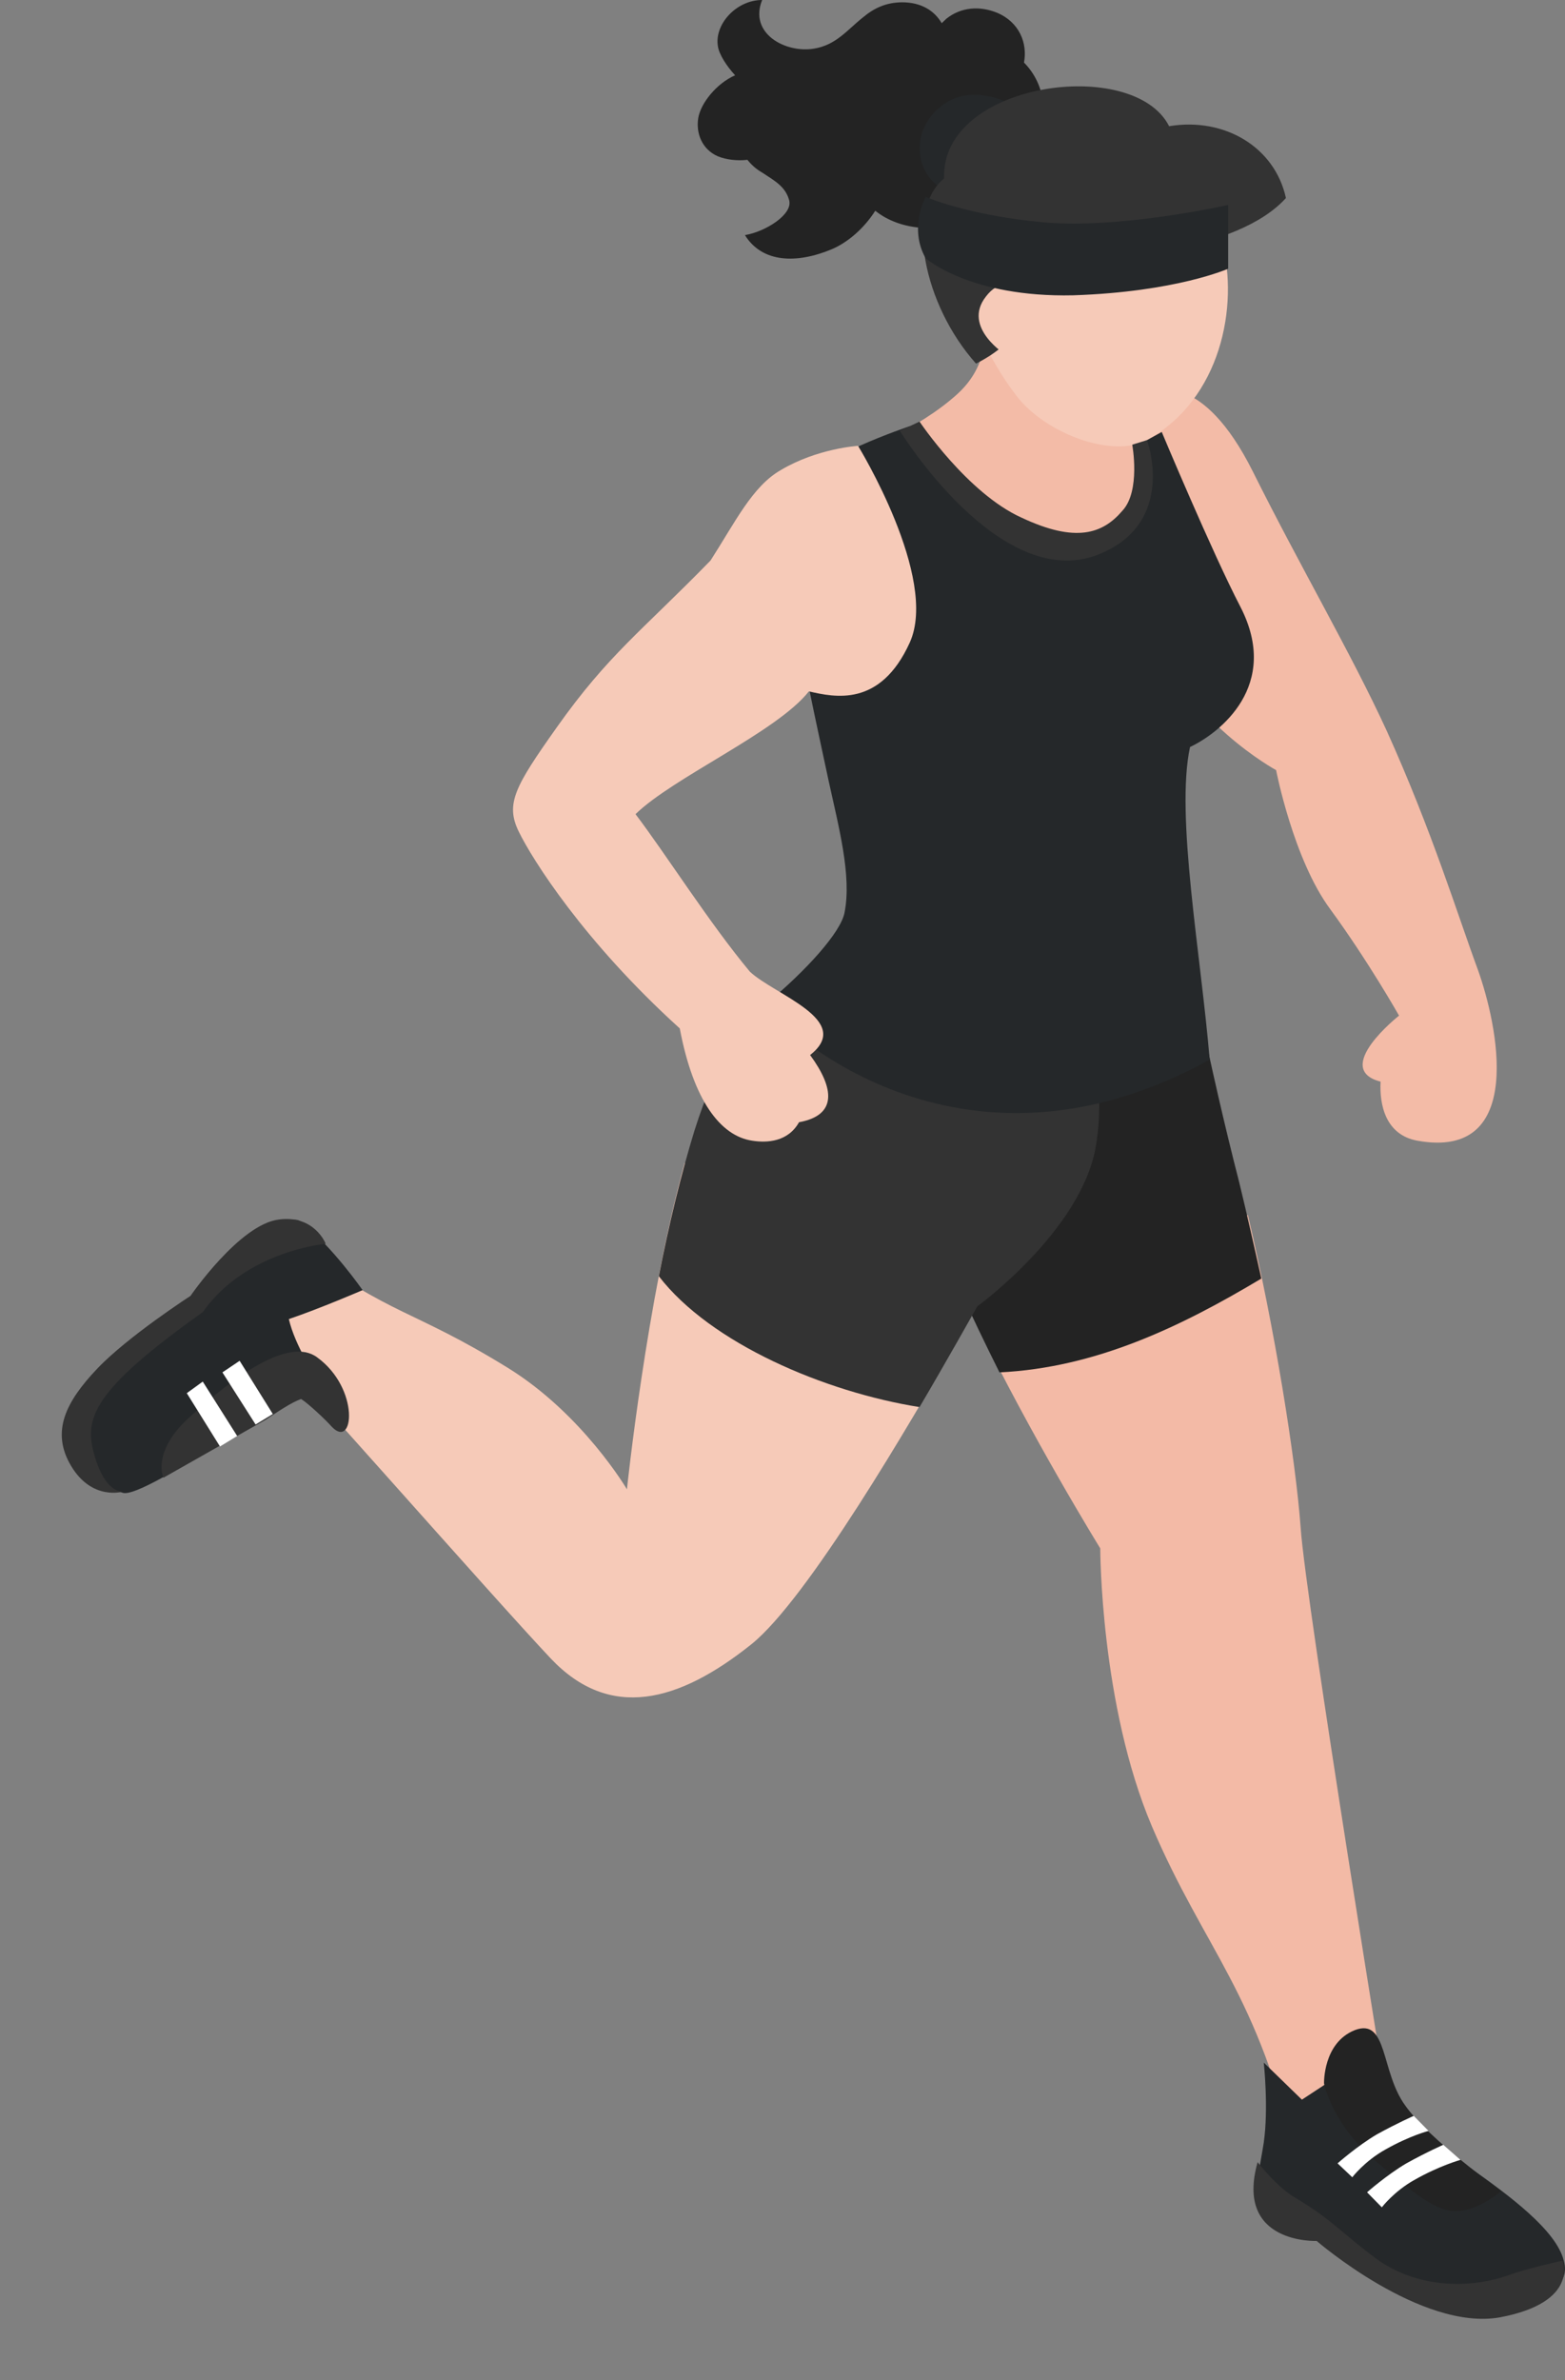 <svg width="25" height="38" viewBox="0 0 25 38" fill="none" xmlns="http://www.w3.org/2000/svg">
<rect x="0" y="0" width="25" height="38" fill="#808080" stroke="none"/>
<path d="M20.777 24.389C20.699 23.317 20.365 21.209 19.933 19.397C18.853 20.21 17.144 21.024 15.592 21.116C16.457 22.91 17.576 24.722 17.576 24.722C17.576 24.722 17.576 27.218 18.401 29.16C19.246 31.138 20.11 31.841 20.699 34.504C21.347 34.689 22.231 34.005 22.231 34.005C22.231 34.005 20.856 25.573 20.777 24.389Z" fill="#F3BAA6"/>
<path d="M15.966 21.912C17.498 21.838 18.853 21.19 20.149 20.414C20.031 19.878 19.913 19.36 19.796 18.879C19.305 16.974 18.951 15.088 18.951 15.088L13.629 15.847C13.629 15.847 13.216 18.879 14.807 19.267C15.062 20.044 15.514 21.006 15.966 21.912Z" fill="#232323"/>
<path d="M18.46 6.25C18.46 6.25 19.206 5.917 20.012 7.526C20.777 9.06 21.583 10.429 22.152 11.668C22.879 13.276 23.291 14.626 23.606 15.477C23.92 16.346 24.391 18.528 22.643 18.213C22.133 18.121 22.035 17.64 22.054 17.27C21.268 17.067 22.349 16.216 22.349 16.216C22.349 16.216 21.858 15.347 21.249 14.515C20.66 13.72 20.385 12.296 20.385 12.296C20.385 12.296 18.951 11.52 18.44 10.114C17.93 8.709 18.46 6.25 18.46 6.25Z" fill="#F3BBA7"/>
<path d="M10.938 18.565C10.329 20.765 10.015 23.779 10.015 23.779C10.015 23.779 9.308 22.577 8.11 21.838C6.578 20.895 6.264 21.024 4.791 19.933C4.025 20.469 4.3 20.414 4.064 21.246C4.417 21.56 7.854 25.48 8.797 26.479C9.74 27.477 10.84 27.181 11.998 26.257C12.902 25.536 14.571 22.67 15.278 21.431C13.609 20.876 12.038 19.841 10.938 18.565Z" fill="#F6CAB8"/>
<path d="M13.471 15.033C12.45 16.29 11.802 15.828 11.095 18.047C10.879 18.75 10.682 19.563 10.525 20.377C11.35 21.449 13.177 22.226 14.689 22.466C15.082 21.801 15.612 20.858 15.612 20.858C15.612 20.858 17.242 19.674 17.498 18.343C17.753 17.012 17.144 15.051 17.144 15.051H13.471V15.033Z" fill="#333333"/>
<path d="M16.358 0.999C16.417 0.684 16.28 0.351 15.926 0.203C15.651 0.092 15.357 0.111 15.121 0.296C15.101 0.314 15.062 0.351 15.043 0.37C14.925 0.166 14.709 0.037 14.414 0.037C14.159 0.037 13.962 0.129 13.786 0.277C13.53 0.481 13.354 0.721 13 0.777C12.548 0.851 11.959 0.536 12.175 0C11.763 0 11.409 0.388 11.468 0.74C11.488 0.869 11.606 1.054 11.743 1.202C11.448 1.331 11.193 1.646 11.154 1.886C11.115 2.126 11.213 2.385 11.468 2.496C11.606 2.552 11.782 2.57 11.94 2.552C11.998 2.626 12.077 2.7 12.175 2.755C12.371 2.885 12.548 2.977 12.607 3.199C12.666 3.421 12.234 3.698 11.9 3.754C12.175 4.197 12.725 4.216 13.295 3.976C13.55 3.865 13.805 3.643 13.982 3.365C14.395 3.698 15.043 3.717 15.534 3.495C16.457 3.106 17.085 1.738 16.358 0.999Z" fill="#232323"/>
<path d="M16.319 1.757C16.319 1.757 15.553 1.22 14.984 1.738C14.414 2.237 14.689 3.236 15.691 3.143C16.673 3.051 16.319 1.757 16.319 1.757Z" fill="#25282A"/>
<path d="M15.691 4.919C15.691 4.919 15.946 5.695 15.298 6.287C14.65 6.879 13.648 7.248 13.648 7.248C13.648 7.248 16.3 9.615 17.105 9.985C17.91 10.355 18.735 9.856 19.088 9.356C19.462 8.857 18.892 6.934 18.892 6.934C18.892 6.934 18.421 7.082 18.008 6.231C17.596 5.399 15.691 4.919 15.691 4.919Z" fill="#F3BBA7"/>
<path d="M15.867 2.94C17.713 1.368 19.285 3.051 19.52 3.865C19.795 4.882 19.501 6.379 18.322 7.026C17.792 7.322 16.712 6.934 16.241 6.324C15.514 5.381 14.905 3.772 15.867 2.94Z" fill="#F6CAB8"/>
<path d="M18.676 2.015C18.106 0.888 15.023 1.313 15.082 2.848C14.453 3.365 14.748 4.863 15.592 5.806C16.457 5.362 16.358 4.9 16.732 4.031C17.674 4.216 19.776 4.012 20.542 3.162C20.365 2.348 19.56 1.868 18.676 2.015Z" fill="#333333"/>
<path d="M14.532 6.805C14.532 6.805 12.98 7.322 12.784 7.766C12.371 8.654 12.823 10.521 13.236 12.463C13.393 13.184 13.609 13.979 13.491 14.571C13.432 14.885 12.882 15.495 12.234 16.032C12.411 16.364 15.298 19.138 19.324 16.919C19.186 15.255 18.774 13.018 19.01 11.927C19.481 11.705 20.463 10.947 19.815 9.689C19.363 8.82 18.558 6.897 18.558 6.897L18.224 7.082C18.224 7.082 18.774 9.097 16.692 8.617C15.043 8.228 14.532 6.805 14.532 6.805Z" fill="#25282A"/>
<path d="M16.692 4.863C16.692 4.863 16.142 4.216 15.75 4.734C15.357 5.233 16.084 5.677 16.084 5.677L16.692 4.863Z" fill="#F6CAB8"/>
<path d="M13.707 7.119C13.707 7.119 13.059 7.156 12.47 7.507C12.018 7.766 11.743 8.339 11.35 8.95C10.25 10.078 9.72 10.447 8.895 11.612C8.227 12.555 8.07 12.833 8.286 13.276C8.502 13.72 9.327 15.033 10.859 16.42C11.075 17.566 11.507 18.139 12.018 18.213C12.254 18.25 12.588 18.232 12.764 17.918C13.373 17.807 13.334 17.381 12.941 16.845C13.648 16.29 12.371 15.884 11.979 15.514C11.331 14.737 10.643 13.646 10.152 12.999C10.761 12.407 12.411 11.686 12.921 11.039C13.334 11.132 14.06 11.298 14.532 10.262C15.003 9.227 13.707 7.119 13.707 7.119Z" fill="#F6CAB8"/>
<path d="M14.375 6.879L14.689 6.731C14.689 6.731 15.455 7.877 16.319 8.265C17.183 8.672 17.616 8.524 17.93 8.154C18.224 7.84 18.087 7.1 18.087 7.1L18.323 7.027C18.323 7.027 18.814 8.358 17.537 8.857C15.966 9.467 14.375 6.879 14.375 6.879Z" fill="#333333"/>
<path d="M14.787 4.123C14.787 4.123 15.494 4.752 17.144 4.715C18.794 4.66 19.619 4.29 19.619 4.29V3.273C19.619 3.273 17.89 3.661 16.673 3.55C15.455 3.439 14.787 3.143 14.787 3.143C14.787 3.143 14.512 3.643 14.787 4.123Z" fill="#25282A"/>
<path d="M5.792 20.599C5.792 20.599 5.321 19.915 4.81 19.508C4.457 19.23 3.259 20.784 3.043 21.043C2.827 21.301 1.589 21.782 1.373 22.67C1.157 23.557 1.628 23.724 1.962 23.835C2.316 23.945 5.046 21.985 5.046 21.985C5.046 21.985 4.712 21.486 4.614 21.061C5.105 20.895 5.792 20.599 5.792 20.599Z" fill="#25282A"/>
<path d="M5.203 19.859C5.203 19.859 3.926 19.97 3.239 20.95C1.471 22.207 1.334 22.651 1.511 23.243C1.687 23.853 1.962 23.816 1.962 23.816C1.962 23.816 1.471 23.964 1.138 23.409C0.804 22.855 1.059 22.374 1.55 21.856C2.041 21.338 3.043 20.691 3.043 20.691C3.043 20.691 3.828 19.545 4.457 19.471C5.026 19.397 5.203 19.859 5.203 19.859Z" fill="#333333"/>
<path d="M2.61 23.594C2.61 23.594 2.414 23.169 3.043 22.614C3.73 21.985 4.614 21.338 5.065 21.671C5.753 22.17 5.655 23.151 5.301 22.781C5.203 22.67 4.928 22.411 4.81 22.337C4.653 22.392 4.437 22.54 4.241 22.67L2.61 23.594Z" fill="#333333"/>
<path d="M14.159 12.111C14.159 12.111 15.318 12.555 16.378 12.278C17.439 12.001 18.087 11.853 18.087 11.853C18.087 11.853 17.144 12.592 16.28 12.87C15.416 13.129 14.159 12.111 14.159 12.111Z" fill="#25282A"/>
<path d="M4.358 22.577L3.828 21.727L3.553 21.912L4.083 22.744L4.358 22.577Z" fill="white"/>
<path d="M3.789 22.928L3.239 22.059L2.984 22.244L3.514 23.095L3.789 22.928Z" fill="white"/>
<path d="M20.188 32.932C20.188 32.932 20.267 33.653 20.188 34.208C20.09 34.855 19.894 35.299 20.64 35.558C20.915 35.65 21.347 35.872 21.995 36.186C22.565 36.482 23.35 36.908 23.979 36.797C24.666 36.686 25.098 36.519 24.98 36.094C24.863 35.613 24.116 35.059 23.488 34.615C22.407 33.857 21.897 32.803 21.897 32.803L20.797 33.524L20.188 32.932Z" fill="#25282A"/>
<path d="M20.09 34.522C20.09 34.522 20.404 34.929 20.699 35.095C21.288 35.447 21.406 35.632 21.976 36.057C22.604 36.519 23.429 36.556 24.077 36.334C24.372 36.223 24.961 36.094 24.961 36.094C24.961 36.094 25.236 36.76 23.959 37C22.702 37.222 21.033 35.78 21.033 35.78C21.033 35.78 19.717 35.835 20.09 34.522Z" fill="#333333"/>
<path d="M21.151 33.265C21.151 33.265 21.268 33.912 21.995 34.522C22.722 35.132 22.997 35.336 23.331 35.299C23.665 35.262 23.979 34.984 23.979 34.984C23.979 34.984 22.82 34.152 22.447 33.616C22.054 33.08 22.172 32.211 21.642 32.414C21.131 32.618 21.151 33.265 21.151 33.265Z" fill="#232323"/>
<path d="M21.367 34.541C21.367 34.541 21.681 34.263 21.995 34.078C22.329 33.894 22.584 33.783 22.584 33.783L22.82 34.023C22.82 34.023 22.526 34.097 22.133 34.319C21.799 34.504 21.602 34.763 21.602 34.763L21.367 34.541Z" fill="white"/>
<path d="M21.838 35.003C21.838 35.003 22.152 34.726 22.466 34.541C22.8 34.356 23.056 34.245 23.056 34.245L23.331 34.485C23.331 34.485 22.997 34.578 22.604 34.8C22.27 34.984 22.074 35.243 22.074 35.243L21.838 35.003Z" fill="white"/>
</svg>
